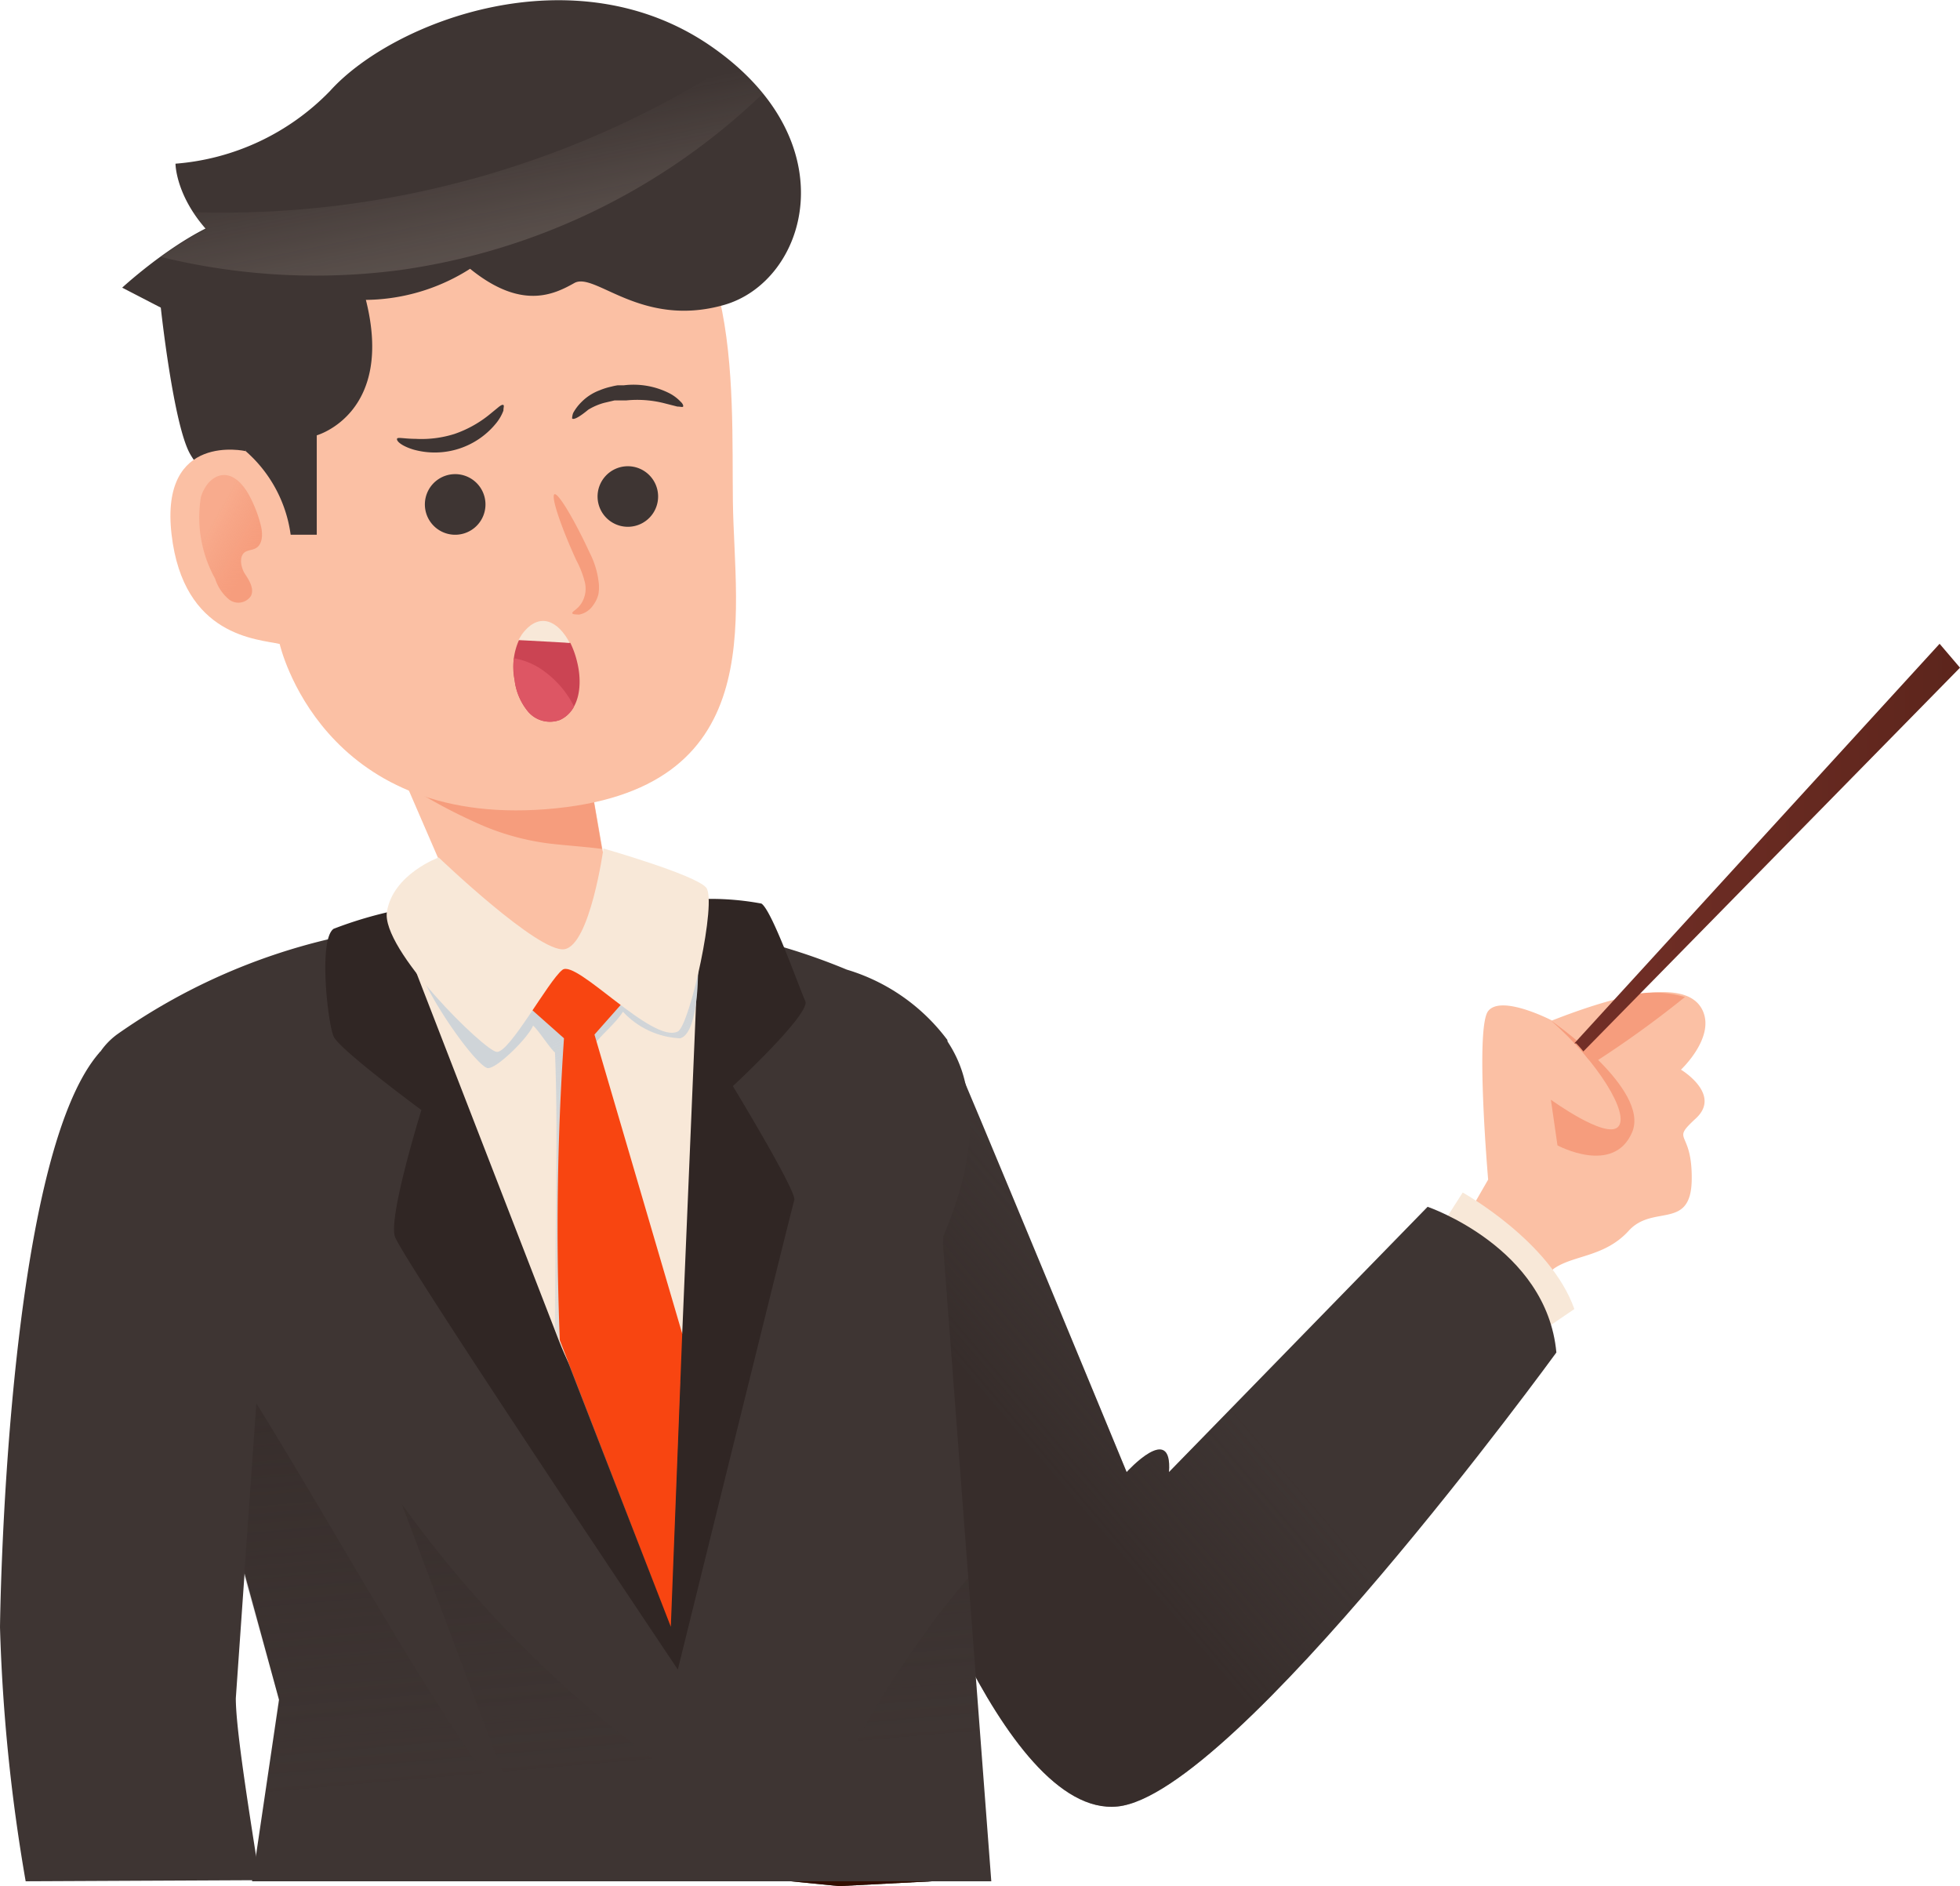 <svg xmlns="http://www.w3.org/2000/svg" xmlns:xlink="http://www.w3.org/1999/xlink" viewBox="0 0 89.35 85.96"><defs><style>.cls-1{fill:#fbc0a4;}.cls-2{fill:#f8e8d8;}.cls-3{fill:#f69d7d;}.cls-4{fill:url(#linear-gradient);}.cls-5{fill:#3e3533;}.cls-6{fill:url(#linear-gradient-2);}.cls-7{fill:#330e00;}.cls-8{fill:url(#linear-gradient-3);}.cls-9{fill:#302624;}.cls-10{fill:url(#linear-gradient-4);}.cls-11{fill:#f84511;}.cls-12{fill:#cb4453;}.cls-13{fill:#dd5664;}.cls-14{fill:url(#radial-gradient);}.cls-15{fill:url(#radial-gradient-2);}.cls-16{fill:url(#linear-gradient-5);}.cls-17{fill:url(#linear-gradient-6);}</style><linearGradient id="linear-gradient" x1="139.42" y1="38.63" x2="157" y2="38.63" gradientTransform="matrix(-1, 0, 0, 1, 228.77, 0)" gradientUnits="userSpaceOnUse"><stop offset="0" stop-color="#5c251c"/><stop offset="0.19" stop-color="#61271e"/><stop offset="1" stop-color="#722f27"/></linearGradient><linearGradient id="linear-gradient-2" x1="46.75" y1="65.66" x2="53.08" y2="60.27" gradientUnits="userSpaceOnUse"><stop offset="0" stop-color="#302624" stop-opacity="0.5"/><stop offset="0.24" stop-color="#302624" stop-opacity="0.36"/><stop offset="0.99" stop-color="#302624" stop-opacity="0"/></linearGradient><linearGradient id="linear-gradient-3" x1="25.35" y1="61.63" x2="27.02" y2="80.98" xlink:href="#linear-gradient-2"/><linearGradient id="linear-gradient-4" x1="27.01" y1="46.76" x2="36.98" y2="73.96" gradientUnits="userSpaceOnUse"><stop offset="0" stop-color="#cfd4d8"/><stop offset="0.33" stop-color="#cfd4d8" stop-opacity="0.63"/><stop offset="0.65" stop-color="#cfd4d8" stop-opacity="0.29"/><stop offset="0.88" stop-color="#cfd4d8" stop-opacity="0.08"/><stop offset="1" stop-color="#cfd4d8" stop-opacity="0"/></linearGradient><radialGradient id="radial-gradient" cx="-2214.75" cy="120.58" r="2.76" gradientTransform="matrix(-1, 0.05, 0.05, 1, -2199.61, 8.72)" gradientUnits="userSpaceOnUse"><stop offset="0" stop-color="#f69d7d" stop-opacity="0.7"/><stop offset="0.14" stop-color="#f69d7d" stop-opacity="0.63"/><stop offset="0.42" stop-color="#f69d7d" stop-opacity="0.44"/><stop offset="0.81" stop-color="#f69d7d" stop-opacity="0.15"/><stop offset="1" stop-color="#f69d7d" stop-opacity="0"/></radialGradient><radialGradient id="radial-gradient-2" cx="-2227.23" cy="120.58" r="2.76" xlink:href="#radial-gradient"/><linearGradient id="linear-gradient-5" x1="-2128.03" y1="25.12" x2="-2125.97" y2="23.97" gradientTransform="matrix(-1, 0, 0, 1, -2116.41, 0)" gradientUnits="userSpaceOnUse"><stop offset="0" stop-color="#f69d7d"/><stop offset="0.23" stop-color="#f69d7d" stop-opacity="0.93"/><stop offset="0.68" stop-color="#f69d7d" stop-opacity="0.75"/><stop offset="1" stop-color="#f69d7d" stop-opacity="0.6"/></linearGradient><linearGradient id="linear-gradient-6" x1="22.35" y1="14.28" x2="20.64" y2="5.84" gradientUnits="userSpaceOnUse"><stop offset="0" stop-color="#f8e8d8" stop-opacity="0.2"/><stop offset="0.41" stop-color="#f8e8d8" stop-opacity="0.13"/><stop offset="1" stop-color="#f8e8d8" stop-opacity="0"/></linearGradient></defs><title>speachРесурс 12</title><g id="Слой_2" data-name="Слой 2"><g id="OBJECTS"><path class="cls-1" d="M68.89,60.27a10,10,0,0,1,1.93-2.44c.89-.64,2.32-.52,3.43-1.74s2.84,0,2.87-2.33-1-1.69.19-2.79-.68-2.22-.68-2.22,1.54-1.44,1-2.67-2.72-1.2-6.88.43c0,0-2.31-1.2-2.91-.43s0,7.68,0,7.68L65.4,58Z"/><path class="cls-2" d="M65.4,56.35l1.28-2s4,2.22,5.09,5.31l-2,1.36Z"/><path class="cls-3" d="M72.26,47.47a2.19,2.19,0,0,1,.61-.87L74,45.44a4.93,4.93,0,0,1,2.81,0,47,47,0,0,1-4.16,3A.75.75,0,0,1,72.26,47.47Z"/><path class="cls-3" d="M70.7,46.51c2.13,1.86,3.62,4.28,3.06,4.85s-3.06-1.24-3.06-1.24L71,52.2s2.55,1.38,3.4-.59S70.7,46.51,70.7,46.51Z"/><path class="cls-4" d="M71.85,47.55l-.08,0L88.42,29.34l.93,1.09L72.18,47.92A3.8,3.8,0,0,0,71.85,47.55Z"/><path class="cls-5" d="M43.13,47.34c.78,1.7,8.23,19.75,8.23,19.75s2.1-2.32,1.93,0L65.08,55s5.43,1.85,5.87,6.64c0,0-14.65,20.14-20,20.69S40.85,67.91,40.85,67.91Z"/><path class="cls-6" d="M43.13,47.34c.78,1.7,8.23,19.75,8.23,19.75s2.1-2.32,1.93,0L65.08,55s5.43,1.85,5.87,6.64c0,0-14.65,20.14-20,20.69S40.85,67.91,40.85,67.91Z"/><path class="cls-5" d="M12.77,25a3.32,3.32,0,0,0,2.06-.84c.62-.76-1.41-7-1.41-7a6,6,0,0,0,1.95-4c0-2.34-1.52-3.54-3.92-3.4s-5.88,3.35-5.88,3.35l1.76.91s.57,5.3,1.33,6.66S12.77,25,12.77,25Z"/><path class="cls-5" d="M8.13,14.66c.71,3.31,3,11.47,3,11.47l2.08-2.37-1-10.21Z"/><path class="cls-5" d="M12.09,85.74c0-1.53,0-2.42,0-2.42l1.76.18h.06l22.15,2.24Z"/><path class="cls-7" d="M42,83.16l0,0a18.41,18.41,0,0,1-3.28,2.54l-.37.22-2.21-.22H16.65c-.88-.32-1.78-.67-2.7-1l-.24-.31s0,0,0,0c.05-.35.1-.64.14-.87.07-.43.11-.66.11-.66h.11l9.26-.38h.21l9-.37,5.26-.22,3.69-.15s.08.22.2.6h0Q41.82,82.67,42,83.16Z"/><polygon class="cls-5" points="42.47 85.74 45.19 85.74 44.48 76.37 44.48 76.36 44.14 71.9 42.96 56.35 42.12 56.43 35.58 57.06 31.24 57.48 30.15 57.58 29.58 57.64 25.4 58.04 25.31 58.05 24.33 58.14 19.37 58.62 11.96 59.33 8.86 59.63 7.89 59.72 9.24 64.68 9.26 64.77 11.11 71.57 12.72 77.47 11.65 84.7 11.49 85.74 11.81 85.74 12.09 85.74 13.48 85.74 16.65 85.74 36.05 85.74 38.26 85.96 42.47 85.74"/><g id="_Группа_" data-name="&lt;Группа&gt;"><path class="cls-5" d="M42.47,85.74a16.76,16.76,0,0,0-.56-2.54c-.12-.39-.21-.64-.21-.64v-.24h0l.38-7.77h0l.14-2.93h0L43,56.35c1.28-3,1.45-5.31,1-7a5.6,5.6,0,0,0-.81-1.89s0,0,0-.06,0,0,0,0a8.9,8.9,0,0,0-4.59-3.21,28.6,28.6,0,0,0-2.81-1,30.67,30.67,0,0,0-3.55-.88,1.59,1.59,0,0,0-.3-.06A36.64,36.64,0,0,0,28,41.67l-1.18-.07q-.64,0-1.29,0h-.05c-.88,0-1.75,0-2.62,0h0c-.58,0-1.15.07-1.72.13-1.18.11-2.33.27-3.46.48-.9.16-1.78.36-2.64.58a27.88,27.88,0,0,0-9.67,4.33,3.24,3.24,0,0,0-.78.79C1.78,51.74,7.64,59.72,7.64,59.72l.87,2.7v0l.72,2.22,0,.09,1.91,5.93h0l3.35,10.4s-.22.73-.46,1.73c-.06.21-.11.43-.16.66s-.13.59-.19.89c-.09.45-.17.91-.23,1.35H36.05l2.21.22Z"/></g><path class="cls-8" d="M42.47,85.74h2.72l-.71-9.37h0l-.34-4.46c-.4.47-.79.95-1.17,1.43s-.6.8-.88,1.2h0a40.92,40.92,0,0,0-4.27,7.32c-.4.86-.77,1.74-1.1,2.63-1.43-.74-2.81-1.55-4.16-2.41A52.41,52.41,0,0,1,18.32,68.55l5.21,13.9.18.49q-.2-.22-.39-.48C20,78.39,15.58,70.23,11.65,63.9c-1-1.57-1.91-3-2.79-4.27-.63-.9-1.23-1.69-1.79-2.35l1.44,5.14v0l2.59,9.24,1.61,5.77L11.65,84.7l-.16,1H36.05l2.21.22Z"/><path class="cls-9" d="M31.5,41a12.54,12.54,0,0,1,3.21.18c.49.31,1.73,3.87,2,4.44s-3.3,3.88-3.3,3.88,2.92,4.81,2.8,5.19-5.31,21.4-5.31,21.4S18.29,57.29,18,56.35s1.21-5.76,1.21-5.76-3.73-2.75-4-3.35-.7-4.43,0-4.91a18.46,18.46,0,0,1,2.94-.86Z"/><path class="cls-2" d="M18.22,42.37h0L25.48,61.1c2.67,6.9,5.62-.32,5.62-.32L31.93,41l-.75-.07Z"/><path class="cls-10" d="M31,47.32c.77-.18.81-2.6.81-2.6l.15-3.66,0-.05-.73-.07L19.24,42.26c0,.14-.44,1.14-.35,1.42.69,2,2.92,5,3.36,5s1.87-1.44,2.05-1.94c.27.24.74,1,1,1.23.15,3.56,0,8.25,0,12.58,2.07,5.34,4,10.32,4.84,12.46.15.21.3.39.45.58L31,63q-2-7.65-4-15.28c.42-.59,1-1,1.4-1.61A3.78,3.78,0,0,0,31,47.32Z"/><g id="_Группа_2" data-name="&lt;Группа&gt;"><path class="cls-1" d="M28.21,43a12.7,12.7,0,0,1-4.86,1c-1.93,0-1.15-1.08-1.8-1.25L15.28,28.27l11.34,5.12,0,.48Z"/></g><g id="_Группа_3" data-name="&lt;Группа&gt;"><path class="cls-3" d="M25.09,38.45a11.43,11.43,0,0,1-3.48-1,23.81,23.81,0,0,1-3.1-1.69l-3.23-7.47,11.34,5.12,0,.48.82,4.8C26.68,38.59,25.88,38.54,25.09,38.45Z"/></g><path class="cls-11" d="M31.1,60.78l-4-13.63,1.77-2-3-1.84-2.29,2.12,2.13,1.89a128,128,0,0,0-.19,13.76l5.06,13.06Z"/><g id="_Группа_4" data-name="&lt;Группа&gt;"><path class="cls-2" d="M20,39.08s4.56,4.37,5.73,4.18,1.78-4.59,1.78-4.59,4.17,1.19,4.68,1.78-.74,6.28-1.29,6.56c-1.15.58-4.62-3.3-5.26-2.81s-2.42,3.81-3,3.74-5.29-4.69-5-6.4S20,39.08,20,39.08Z"/></g><path class="cls-1" d="M11.2,20.56s-3.92-.89-3.38,3.79,3.93,4.77,4.93,5c0,0,1.87,8.33,12.14,7.53s8.59-8.75,8.52-14,.51-14.44-6.22-15.11S10.6,7.47,11.2,20.56Z"/><path class="cls-12" d="M26.3,30.13A4.09,4.09,0,0,0,26,29.3a17.86,17.86,0,0,0-2.34-.13A3,3,0,0,0,23.46,31a2.76,2.76,0,0,0,.62,1.44,1.31,1.31,0,0,0,1.45.37C26.43,32.38,26.57,31.18,26.3,30.13Z"/><path class="cls-13" d="M23.42,30a3.22,3.22,0,0,1,1.45.64,4.46,4.46,0,0,1,1.3,1.56,1.36,1.36,0,0,1-.64.61,1.31,1.31,0,0,1-1.45-.37A2.76,2.76,0,0,1,23.46,31,4.19,4.19,0,0,1,23.42,30Z"/><path class="cls-2" d="M23.64,29.17c.05-.09.1-.18.16-.27.8-1.07,1.67-.57,2.17.4Z"/><path class="cls-3" d="M26.09,27.94c0-.1.33-.19.51-.63a1.25,1.25,0,0,0,.06-.78,4.38,4.38,0,0,0-.39-1c-.71-1.55-1.15-2.88-1-3s.9,1.12,1.62,2.68a3.9,3.9,0,0,1,.39,1.24,1.9,1.9,0,0,1,0,.63,1.39,1.39,0,0,1-.23.49,1,1,0,0,1-.65.44C26.19,28,26.1,28,26.09,27.94Z"/><path class="cls-5" d="M18.1,20c0-.09.35,0,.83,0a5,5,0,0,0,1.78-.22,5.22,5.22,0,0,0,1.57-.86l.44-.36c.11-.09.19-.13.23-.1s0,.11,0,.25a2,2,0,0,1-.31.55,3.6,3.6,0,0,1-3.79,1.23C18.32,20.33,18.07,20.11,18.1,20Z"/><path class="cls-5" d="M26.08,19.07s0-.12.05-.25a2.19,2.19,0,0,1,.38-.5,2.28,2.28,0,0,1,.82-.53,3.09,3.09,0,0,1,.54-.17,2.47,2.47,0,0,1,.29-.06l.28,0a3.62,3.62,0,0,1,2.07.36,1.92,1.92,0,0,1,.51.38c.11.1.14.19.12.23s-.12,0-.26,0l-.55-.14a5,5,0,0,0-1.79-.14l-.28,0-.25,0-.47.11a2.83,2.83,0,0,0-.72.31C26.42,19,26.15,19.15,26.08,19.07Z"/><path class="cls-14" d="M21.16,28.28a2.75,2.75,0,1,1-2.88-2.63A2.75,2.75,0,0,1,21.16,28.28Z"/><path class="cls-15" d="M33.63,27.71a2.76,2.76,0,1,1-2.88-2.63A2.76,2.76,0,0,1,33.63,27.71Z"/><path class="cls-5" d="M22.13,22.93a1.38,1.38,0,1,1-2.76.12,1.38,1.38,0,0,1,2.76-.12Z"/><path class="cls-5" d="M30,22.57a1.38,1.38,0,1,1-1.44-1.32A1.38,1.38,0,0,1,30,22.57Z"/><path class="cls-16" d="M9.16,22.65a5.74,5.74,0,0,0,.65,3.73,2,2,0,0,0,.63.94.69.69,0,0,0,1-.16c.16-.33-.08-.71-.27-1s-.29-.8,0-1c.14-.09.33-.09.48-.17.33-.17.33-.65.25-1a5.81,5.81,0,0,0-.56-1.45c-.25-.44-.64-.9-1.14-.89S9.31,22.14,9.16,22.65Z"/><path class="cls-5" d="M11.2,20.56a6.15,6.15,0,0,1,2.05,3.81h1.19V19.84s3.58-1,2.22-6.25-6.7,0-6.7,0Z"/><path class="cls-5" d="M21.43,12.25a9,9,0,0,1-8.62.59C8,10.67,8,7.46,8,7.46a11,11,0,0,0,7.05-3.32c2.85-3.16,11.15-6.37,17.41-2S36.78,12.83,33,13.9s-5.88-1.53-6.82-1S23.76,14.14,21.43,12.25Z"/><path class="cls-17" d="M34.81,4.23a10.63,10.63,0,0,0-1.38-1.39A43,43,0,0,1,8.82,9.67a7.05,7.05,0,0,0,.58.77,14.91,14.91,0,0,0-2.06,1.27,29.53,29.53,0,0,0,10.88.6A29.8,29.8,0,0,0,34.81,4.23Z"/><path class="cls-5" d="M1.17,85.74A80.88,80.88,0,0,1,0,74.16S.22,52.77,4.57,47.93l7.51,9.72L12,59.33l-.31,4.57-.48,6.8h0l-.06.86v.13l-.4,5.71c0,1.18.42,4,.94,7.29,0,.34.1.69.16,1Z"/><polygon class="cls-7" points="42.47 85.74 38.63 85.74 36.05 85.74 38.26 85.96 42.47 85.74"/></g></g></svg>